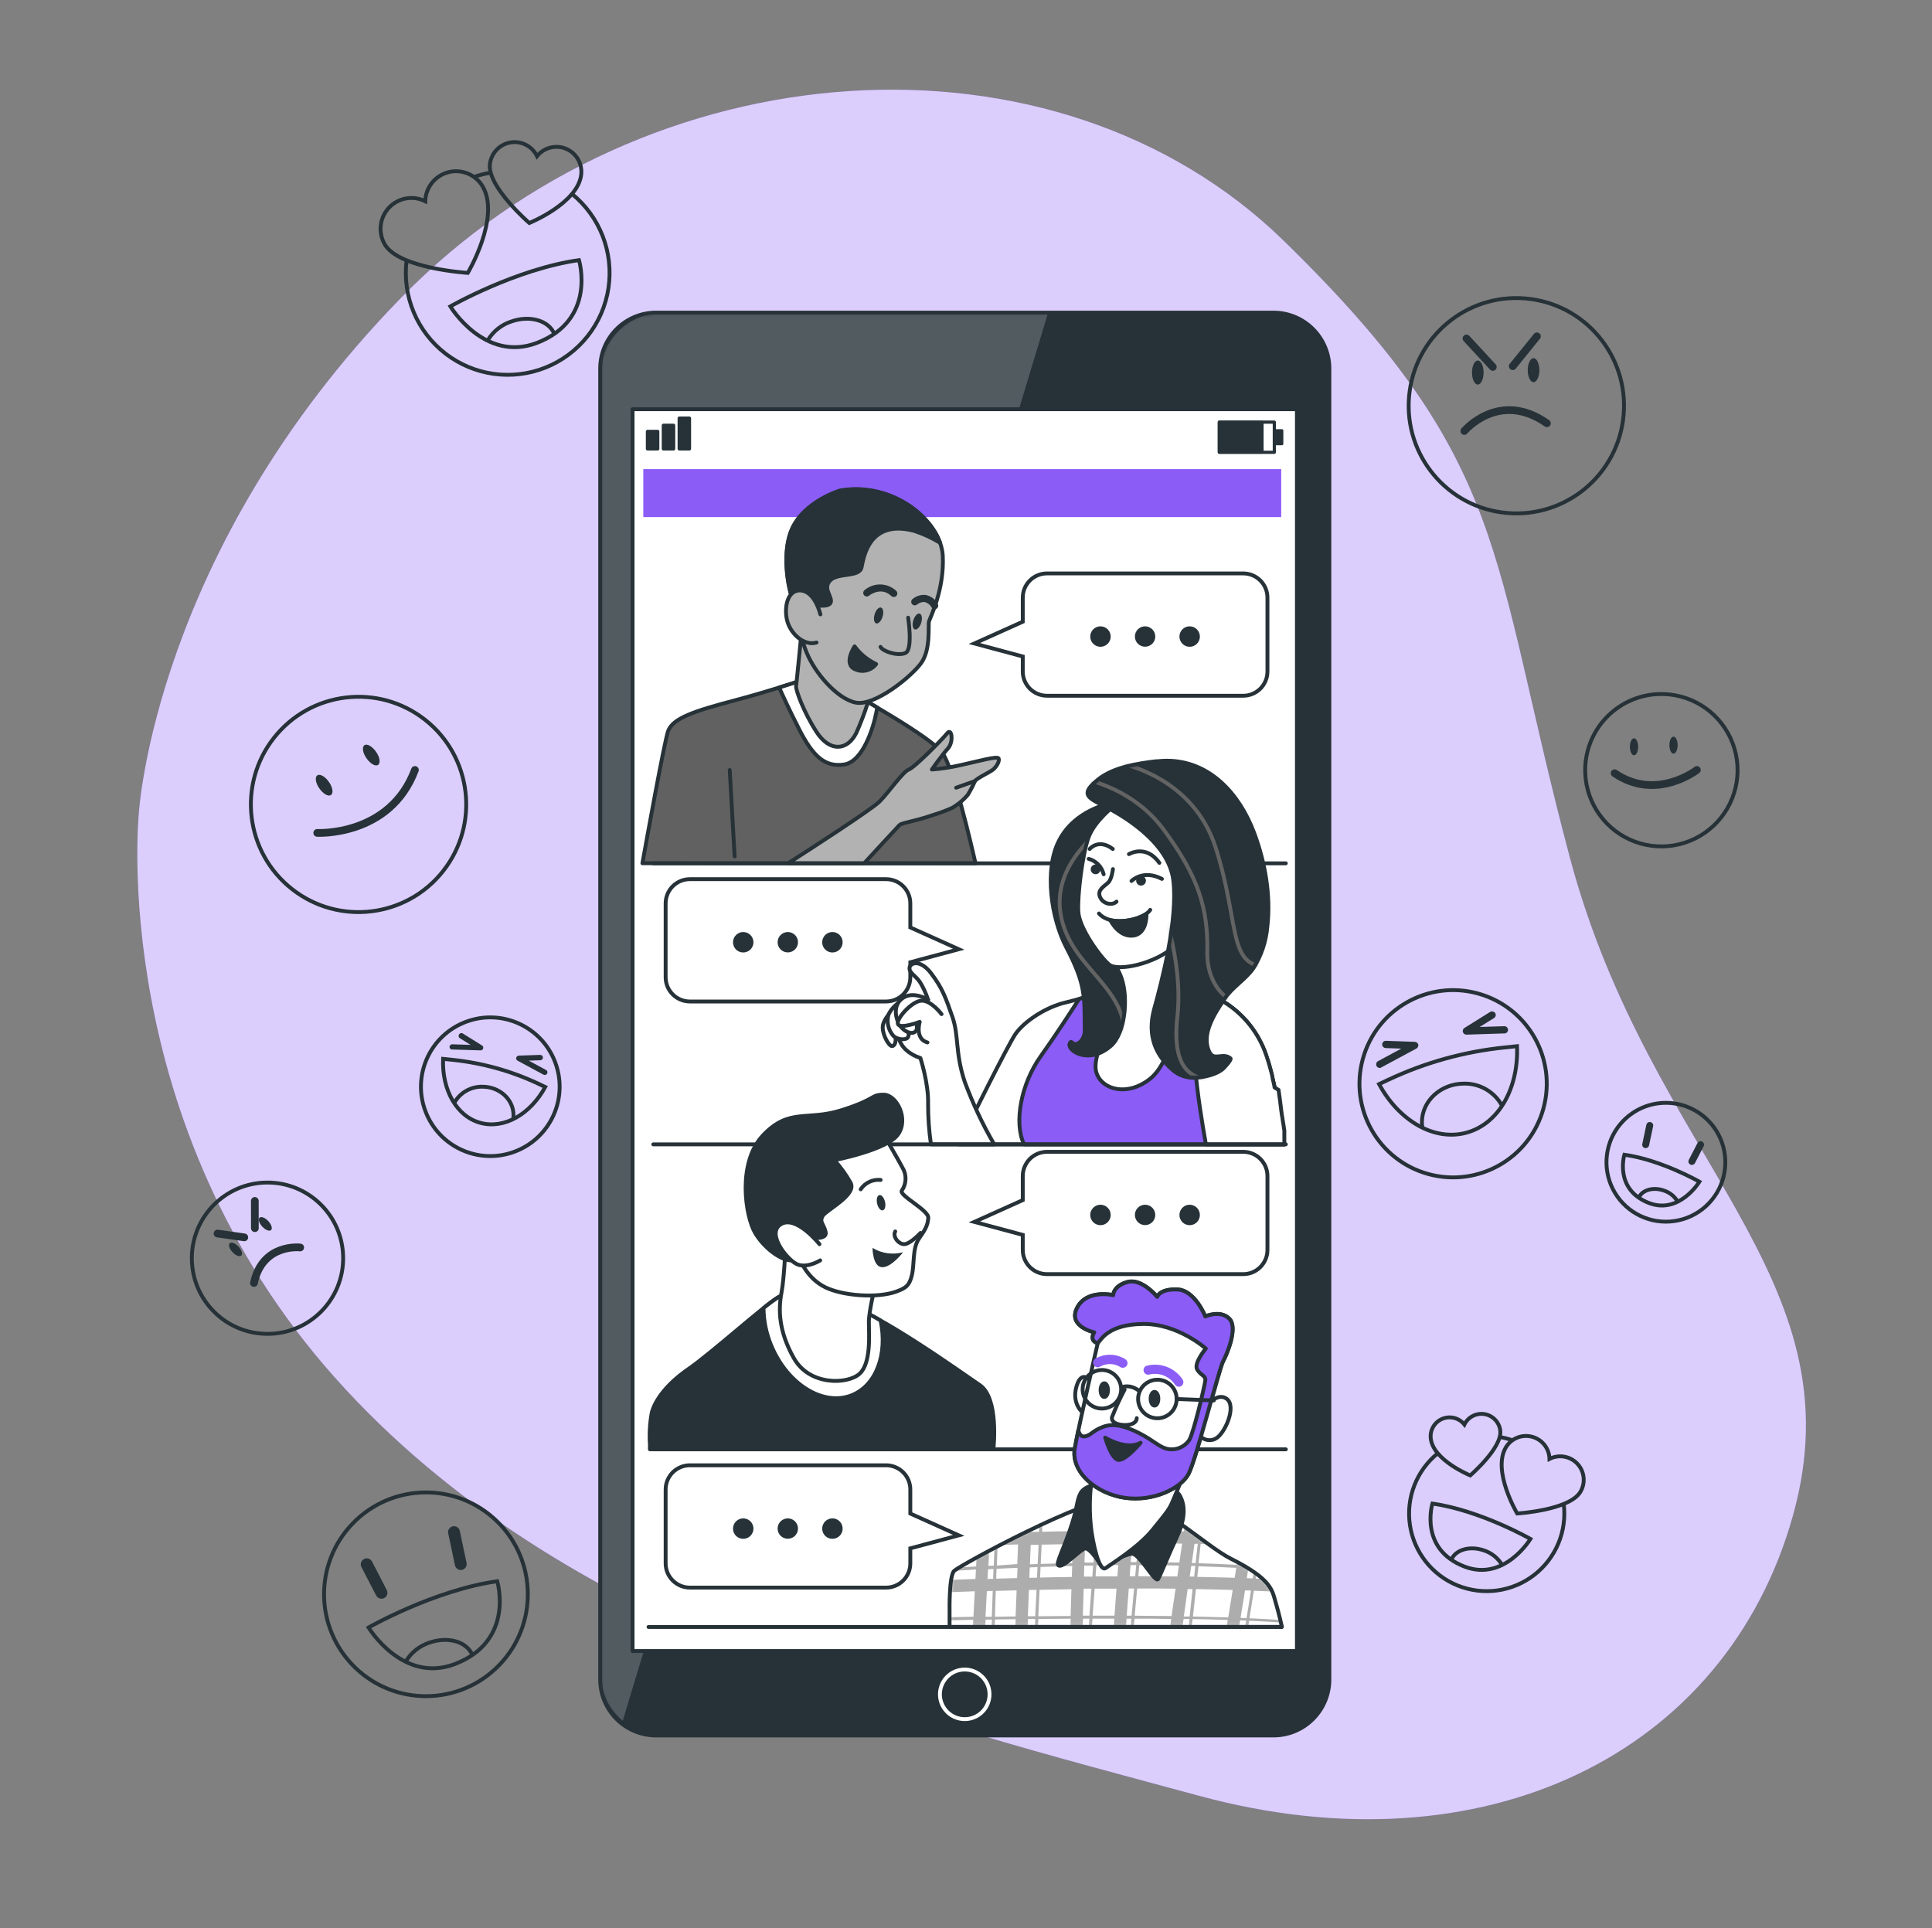 <svg width="501" height="500" viewBox="0 0 501 500" fill="none" xmlns="http://www.w3.org/2000/svg">
<rect x="0" y="0" width="501" height="500" fill="#808080" stroke="none"/>
<path d="M36.01 210.88C36.01 210.88 27.72 290.88 86.81 357.21C145.9 423.54 237.29 445.76 311.01 465.73C384.73 485.7 447.63 455 464.95 393C482.27 331 427.95 300.9 407.03 222.18C386.11 143.46 392.09 120.18 332.91 62.46C273.73 4.74 167.91 11.65 103.91 77.33C39.91 143.01 36.01 210.88 36.01 210.88Z" fill="#8B5CF6"/>
<path opacity="0.7" d="M36.01 210.88C36.01 210.88 27.72 290.88 86.81 357.21C145.9 423.54 237.29 445.76 311.01 465.73C384.73 485.7 447.63 455 464.95 393C482.27 331 427.95 300.9 407.03 222.18C386.11 143.46 392.09 120.18 332.91 62.46C273.73 4.74 167.91 11.65 103.91 77.33C39.91 143.01 36.01 210.88 36.01 210.88Z" fill="white"/>
<path d="M330.21 81.07H170.16C162.141 81.07 155.64 87.571 155.64 95.59V435.55C155.64 443.569 162.141 450.07 170.16 450.07H330.21C338.229 450.07 344.73 443.569 344.73 435.55V95.59C344.73 87.571 338.229 81.07 330.21 81.07Z" fill="#263238"/>
<mask id="mask0_2_1812" style="mask-type:luminance" maskUnits="userSpaceOnUse" x="155" y="81" width="190" height="370">
<path d="M330.21 81.07H170.16C162.141 81.07 155.64 87.571 155.64 95.59V435.55C155.64 443.569 162.141 450.07 170.16 450.07H330.21C338.229 450.07 344.73 443.569 344.73 435.55V95.59C344.73 87.571 338.229 81.07 330.21 81.07Z" fill="white"/>
</mask>
<g mask="url(#mask0_2_1812)">
<path opacity="0.2" d="M171.93 81.07C169.79 81.07 167.671 81.492 165.694 82.311C163.717 83.13 161.921 84.331 160.408 85.845C158.895 87.359 157.695 89.156 156.877 91.133C156.059 93.111 155.639 95.23 155.64 97.37V433.77C155.637 436.154 156.158 438.51 157.168 440.671C158.177 442.831 159.649 444.743 161.48 446.27L271.8 81.07H171.93Z" fill="white"/>
<path d="M256.6 439.4C256.6 438.128 256.223 436.884 255.516 435.827C254.809 434.769 253.804 433.945 252.628 433.458C251.453 432.972 250.16 432.845 248.912 433.094C247.664 433.343 246.519 433.957 245.62 434.857C244.721 435.757 244.109 436.904 243.862 438.152C243.615 439.4 243.744 440.693 244.232 441.868C244.721 443.042 245.546 444.046 246.605 444.751C247.664 445.457 248.908 445.832 250.18 445.83C251.024 445.831 251.861 445.666 252.641 445.343C253.421 445.02 254.13 444.546 254.726 443.949C255.323 443.352 255.795 442.642 256.117 441.861C256.438 441.081 256.603 440.244 256.6 439.4Z" stroke="white" stroke-linecap="round" stroke-linejoin="round"/>
</g>
<path d="M330.21 81.07H170.16C162.141 81.07 155.64 87.571 155.64 95.59V435.55C155.64 443.569 162.141 450.07 170.16 450.07H330.21C338.229 450.07 344.73 443.569 344.73 435.55V95.59C344.73 87.571 338.229 81.07 330.21 81.07Z" stroke="#263238" stroke-linecap="round" stroke-linejoin="round"/>
<path d="M336.31 106.13H164.04V428.17H336.31V106.13Z" fill="white" stroke="#263238" stroke-linecap="round" stroke-linejoin="round"/>
<path d="M330.45 109.47H316.17V117.3H330.45V109.47Z" stroke="#263238" stroke-width="0.821" stroke-linecap="round" stroke-linejoin="round"/>
<path d="M327.31 109.47H316.17V117.3H327.31V109.47Z" fill="#263238" stroke="#263238" stroke-width="0.725" stroke-linecap="round" stroke-linejoin="round"/>
<path d="M332.43 111.66H330.42V115.11H332.43V111.66Z" fill="#263238" stroke="#263238" stroke-width="0.725" stroke-linecap="round" stroke-linejoin="round"/>
<path d="M170.54 111.9H167.92V116.39H170.54V111.9Z" fill="#263238" stroke="#263238" stroke-width="0.883" stroke-linecap="round" stroke-linejoin="round"/>
<path d="M174.66 110.32H172.04V116.39H174.66V110.32Z" fill="#263238" stroke="#263238" stroke-width="0.883" stroke-linecap="round" stroke-linejoin="round"/>
<path d="M178.77 108.46H176.15V116.39H178.77V108.46Z" fill="#263238" stroke="#263238" stroke-width="0.883" stroke-linecap="round" stroke-linejoin="round"/>
<path d="M332.24 121.66H166.82V134.1H332.24V121.66Z" fill="#8B5CF6"/>
<path d="M322.34 298.71H271.5C269.834 298.71 268.237 299.372 267.059 300.549C265.882 301.727 265.22 303.324 265.22 304.99V311.23L252.66 316.88L265.22 320.25V324.15C265.22 325.815 265.882 327.413 267.059 328.591C268.237 329.768 269.834 330.43 271.5 330.43H322.39C324.056 330.43 325.653 329.768 326.831 328.591C328.008 327.413 328.67 325.815 328.67 324.15V305C328.671 304.17 328.508 303.348 328.19 302.582C327.872 301.816 327.405 301.12 326.816 300.535C326.228 299.95 325.529 299.488 324.761 299.174C323.993 298.861 323.17 298.703 322.34 298.71Z" fill="white" stroke="#263238" stroke-miterlimit="10"/>
<path d="M288.02 315.08C288.02 315.604 287.864 316.117 287.573 316.553C287.281 316.989 286.867 317.329 286.382 317.529C285.897 317.729 285.364 317.781 284.849 317.678C284.335 317.575 283.863 317.322 283.493 316.95C283.122 316.579 282.871 316.105 282.77 315.591C282.669 315.076 282.722 314.543 282.925 314.059C283.127 313.575 283.468 313.162 283.905 312.872C284.342 312.582 284.855 312.428 285.38 312.43C285.728 312.43 286.072 312.499 286.393 312.632C286.714 312.765 287.005 312.961 287.25 313.207C287.496 313.453 287.69 313.745 287.822 314.067C287.954 314.388 288.021 314.732 288.02 315.08Z" fill="#263238"/>
<path d="M299.58 315.08C299.578 315.602 299.421 316.111 299.13 316.544C298.839 316.977 298.426 317.314 297.943 317.512C297.461 317.71 296.93 317.761 296.419 317.658C295.907 317.555 295.438 317.303 295.07 316.933C294.702 316.564 294.451 316.093 294.35 315.581C294.249 315.069 294.302 314.539 294.502 314.057C294.702 313.576 295.04 313.164 295.474 312.874C295.908 312.585 296.418 312.43 296.94 312.43C297.288 312.43 297.632 312.499 297.953 312.632C298.274 312.765 298.565 312.96 298.81 313.207C299.056 313.453 299.25 313.745 299.382 314.067C299.514 314.388 299.581 314.732 299.58 315.08Z" fill="#263238"/>
<path d="M311.15 315.08C311.15 315.604 310.995 316.116 310.703 316.552C310.412 316.988 309.998 317.328 309.514 317.528C309.03 317.729 308.497 317.781 307.983 317.679C307.469 317.577 306.997 317.324 306.626 316.954C306.256 316.583 306.003 316.111 305.901 315.597C305.799 315.083 305.851 314.55 306.052 314.066C306.252 313.582 306.592 313.168 307.028 312.877C307.464 312.585 307.976 312.43 308.5 312.43C309.203 312.43 309.877 312.709 310.374 313.206C310.871 313.703 311.15 314.377 311.15 315.08Z" fill="#263238"/>
<path d="M322.34 148.71H271.5C269.836 148.71 268.24 149.37 267.063 150.546C265.885 151.721 265.223 153.316 265.22 154.98V161.23L252.66 166.88L265.22 170.25V174.15C265.22 175.815 265.882 177.413 267.059 178.591C268.237 179.768 269.834 180.43 271.5 180.43H322.39C324.056 180.43 325.653 179.768 326.831 178.591C328.008 177.413 328.67 175.815 328.67 174.15V155C328.671 154.17 328.508 153.348 328.19 152.582C327.872 151.816 327.405 151.12 326.816 150.535C326.228 149.95 325.529 149.488 324.761 149.174C323.993 148.861 323.17 148.703 322.34 148.71Z" fill="white" stroke="#263238" stroke-miterlimit="10"/>
<path d="M288.02 165.08C288.02 165.605 287.864 166.117 287.573 166.553C287.281 166.989 286.867 167.329 286.382 167.529C285.897 167.729 285.364 167.781 284.849 167.678C284.335 167.575 283.863 167.322 283.493 166.95C283.122 166.579 282.871 166.106 282.77 165.591C282.669 165.076 282.722 164.543 282.925 164.059C283.127 163.575 283.468 163.162 283.905 162.872C284.342 162.582 284.855 162.428 285.38 162.43C285.728 162.43 286.072 162.499 286.393 162.632C286.714 162.765 287.005 162.961 287.25 163.207C287.496 163.453 287.69 163.745 287.822 164.067C287.954 164.388 288.021 164.732 288.02 165.08Z" fill="#263238"/>
<path d="M299.58 165.08C299.578 165.602 299.421 166.111 299.13 166.544C298.839 166.977 298.426 167.314 297.943 167.512C297.461 167.71 296.93 167.761 296.419 167.658C295.907 167.555 295.438 167.303 295.07 166.933C294.702 166.564 294.451 166.093 294.35 165.581C294.249 165.069 294.302 164.539 294.502 164.057C294.702 163.576 295.04 163.164 295.474 162.874C295.908 162.585 296.418 162.43 296.94 162.43C297.288 162.43 297.632 162.499 297.953 162.632C298.274 162.765 298.565 162.961 298.81 163.207C299.056 163.453 299.25 163.745 299.382 164.067C299.514 164.388 299.581 164.732 299.58 165.08Z" fill="#263238"/>
<path d="M311.15 165.08C311.15 165.604 310.995 166.116 310.703 166.552C310.412 166.988 309.998 167.328 309.514 167.528C309.03 167.729 308.497 167.781 307.983 167.679C307.469 167.577 306.997 167.324 306.626 166.954C306.256 166.583 306.003 166.111 305.901 165.597C305.799 165.083 305.851 164.55 306.052 164.066C306.252 163.582 306.592 163.168 307.028 162.877C307.464 162.585 307.976 162.43 308.5 162.43C309.203 162.43 309.877 162.709 310.374 163.206C310.871 163.703 311.15 164.377 311.15 165.08Z" fill="#263238"/>
<path d="M178.89 380H229.78C231.446 380 233.043 380.662 234.221 381.839C235.398 383.017 236.06 384.614 236.06 386.28V392.52L248.62 398.17L236.06 401.54V405.44C236.06 407.106 235.398 408.703 234.221 409.881C233.043 411.058 231.446 411.72 229.78 411.72H178.89C177.224 411.72 175.627 411.058 174.449 409.881C173.272 408.703 172.61 407.106 172.61 405.44V386.32C172.605 385.492 172.763 384.671 173.076 383.904C173.39 383.138 173.851 382.441 174.435 381.853C175.019 381.266 175.713 380.8 176.477 380.482C177.242 380.164 178.062 380 178.89 380Z" fill="white" stroke="#263238" stroke-miterlimit="10"/>
<path d="M213.21 396.41C213.208 396.935 213.362 397.449 213.652 397.886C213.943 398.323 214.357 398.664 214.841 398.866C215.326 399.068 215.86 399.121 216.375 399.019C216.889 398.917 217.363 398.665 217.734 398.294C218.105 397.922 218.358 397.449 218.46 396.934C218.561 396.419 218.508 395.886 218.306 395.401C218.105 394.916 217.763 394.503 217.326 394.212C216.889 393.922 216.375 393.768 215.85 393.77C215.15 393.77 214.478 394.048 213.983 394.543C213.488 395.038 213.21 395.71 213.21 396.41Z" fill="#263238"/>
<path d="M201.65 396.41C201.65 396.932 201.805 397.443 202.095 397.877C202.385 398.311 202.797 398.649 203.28 398.849C203.762 399.049 204.293 399.101 204.805 398.999C205.317 398.897 205.788 398.646 206.157 398.277C206.526 397.908 206.777 397.437 206.879 396.925C206.981 396.413 206.929 395.882 206.729 395.4C206.529 394.917 206.191 394.505 205.757 394.215C205.323 393.925 204.812 393.77 204.29 393.77C203.59 393.77 202.918 394.048 202.423 394.543C201.928 395.038 201.65 395.71 201.65 396.41Z" fill="#263238"/>
<path d="M190.08 396.41C190.078 396.935 190.232 397.448 190.522 397.885C190.812 398.322 191.225 398.663 191.709 398.865C192.193 399.068 192.726 399.121 193.241 399.02C193.756 398.919 194.229 398.668 194.6 398.297C194.972 397.927 195.225 397.455 195.328 396.941C195.431 396.426 195.379 395.893 195.179 395.408C194.979 394.923 194.639 394.509 194.203 394.217C193.767 393.926 193.255 393.77 192.73 393.77C192.029 393.77 191.356 394.048 190.86 394.543C190.363 395.037 190.083 395.709 190.08 396.41Z" fill="#263238"/>
<path d="M178.89 228H229.78C231.446 228 233.043 228.662 234.221 229.839C235.398 231.017 236.06 232.614 236.06 234.28V240.52L248.62 246.17L236.06 249.54V253.44C236.06 255.106 235.398 256.703 234.221 257.881C233.043 259.058 231.446 259.72 229.78 259.72H178.89C177.224 259.72 175.627 259.058 174.449 257.881C173.272 256.703 172.61 255.106 172.61 253.44V234.27C172.613 232.606 173.275 231.011 174.453 229.836C175.63 228.66 177.226 228 178.89 228Z" fill="white" stroke="#263238" stroke-miterlimit="10"/>
<path d="M213.21 244.36C213.21 244.885 213.366 245.397 213.657 245.833C213.949 246.269 214.363 246.609 214.848 246.809C215.333 247.009 215.866 247.061 216.381 246.958C216.895 246.855 217.367 246.602 217.737 246.23C218.108 245.859 218.359 245.386 218.46 244.871C218.561 244.356 218.507 243.823 218.305 243.339C218.103 242.855 217.762 242.442 217.325 242.152C216.888 241.862 216.375 241.708 215.85 241.71C215.502 241.71 215.158 241.779 214.837 241.912C214.516 242.045 214.225 242.241 213.98 242.487C213.734 242.733 213.54 243.025 213.408 243.347C213.276 243.668 213.209 244.012 213.21 244.36Z" fill="#263238"/>
<path d="M201.65 244.36C201.652 244.882 201.808 245.391 202.1 245.824C202.391 246.257 202.804 246.594 203.287 246.792C203.769 246.99 204.3 247.041 204.811 246.938C205.323 246.835 205.792 246.583 206.16 246.213C206.528 245.844 206.779 245.373 206.88 244.861C206.981 244.349 206.928 243.819 206.728 243.337C206.528 242.856 206.19 242.444 205.756 242.154C205.322 241.865 204.812 241.71 204.29 241.71C203.942 241.71 203.598 241.779 203.277 241.912C202.956 242.045 202.665 242.241 202.42 242.487C202.174 242.733 201.98 243.025 201.848 243.347C201.716 243.668 201.649 244.012 201.65 244.36Z" fill="#263238"/>
<path d="M190.08 244.36C190.08 244.884 190.235 245.396 190.527 245.832C190.818 246.268 191.232 246.608 191.716 246.808C192.2 247.009 192.733 247.061 193.247 246.959C193.761 246.857 194.233 246.604 194.604 246.234C194.974 245.863 195.227 245.391 195.329 244.877C195.431 244.363 195.379 243.83 195.178 243.346C194.978 242.862 194.638 242.448 194.202 242.157C193.766 241.865 193.254 241.71 192.73 241.71C192.027 241.71 191.353 241.989 190.856 242.486C190.359 242.983 190.08 243.657 190.08 244.36Z" fill="#263238"/>
<path d="M252.96 223.89C251.78 218.68 247.22 199.1 244.37 195.26C241.08 190.82 222.04 180.51 219.32 178.65C216.6 176.79 212.45 175.36 211.16 175.36C211.16 175.36 200.71 178.94 190.41 181.66C180.11 184.38 174.41 186.24 173.23 189.66C172.23 192.66 167.66 217.88 166.59 223.87L252.96 223.89Z" fill="#616161" stroke="#263238" stroke-linecap="round" stroke-linejoin="round"/>
<path d="M190.5 222.1C190.067 214.627 189.643 207.16 189.23 199.7" stroke="#263238" stroke-linecap="round" stroke-linejoin="round"/>
<path d="M218.89 198.26C223.76 197.55 226.48 188.67 227.2 184.95C227.3 184.41 227.4 183.95 227.49 183.5C223.61 181.21 220.33 179.35 219.32 178.65C216.6 176.79 212.45 175.36 211.16 175.36C211.16 175.36 207.35 176.67 202.06 178.3C202.77 179.92 204.58 183.92 207.3 189.25C210.88 196.26 214.03 199 218.89 198.26Z" fill="white" stroke="#263238" stroke-linecap="round" stroke-linejoin="round"/>
<path d="M208.01 162.33C208.01 162.33 206.58 177.08 206.44 177.94C206.3 178.8 208.3 184.52 211.74 189.82C215.18 195.12 219.74 194.69 222.04 190.1C223.759 186.266 225.148 182.291 226.19 178.22C223.965 177.742 221.874 176.777 220.067 175.393C218.26 174.01 216.782 172.243 215.74 170.22C212.31 163.34 209.44 160.33 208.01 162.33Z" fill="#B2B2B2" stroke="#263238" stroke-linecap="round" stroke-linejoin="round"/>
<path d="M217.89 127.26C217.89 127.26 208.73 129.98 205.44 137.14C202.76 142.96 204.29 152.03 205.44 155.03C206.59 158.03 207.01 163.91 209.16 169.21C211.31 174.51 217.03 181.21 221.9 182.21C226.77 183.21 236.36 175.48 238.9 171.91C241.44 168.34 240.62 162.17 240.9 161.17C241.18 160.17 244.9 153.01 244.48 144.17C244.06 135.33 231.78 124.83 217.89 127.26Z" fill="#B2B2B2" stroke="#263238" stroke-linecap="round" stroke-linejoin="round"/>
<path d="M235.5 160.19C235.5 160.19 236.79 168.49 234.78 169.35C232.77 170.21 228.91 168.92 228.34 167.77" stroke="#263238" stroke-linecap="round" stroke-linejoin="round"/>
<path d="M227.2 172.21C224.983 171.175 223.061 169.6 221.61 167.63C221.61 167.63 218.46 172.35 221.9 173.63C222.815 174.018 223.834 174.089 224.794 173.832C225.754 173.574 226.601 173.004 227.2 172.21Z" fill="#263238" stroke="#263238" stroke-linecap="round" stroke-linejoin="round"/>
<path d="M228.87 159.93C228.52 161.06 227.78 161.84 227.21 161.67C226.64 161.5 226.47 160.44 226.81 159.3C227.15 158.16 227.9 157.39 228.46 157.56C229.02 157.73 229.21 158.79 228.87 159.93Z" fill="#263238"/>
<path d="M238.89 161.5C238.54 162.64 237.8 163.42 237.23 163.24C236.66 163.06 236.49 162.01 236.83 160.88C237.17 159.75 237.92 158.96 238.49 159.13C239.06 159.3 239.23 160.37 238.89 161.5Z" fill="#263238"/>
<path d="M231.78 154.83C231.542 154.833 231.313 154.743 231.14 154.58C228.47 152.02 225.48 154.38 225.35 154.48C225.256 154.556 225.148 154.613 225.032 154.648C224.916 154.682 224.795 154.693 224.675 154.681C224.554 154.668 224.438 154.632 224.331 154.575C224.225 154.517 224.131 154.439 224.055 154.345C223.979 154.251 223.922 154.143 223.887 154.027C223.853 153.912 223.842 153.79 223.854 153.67C223.867 153.549 223.903 153.433 223.96 153.327C224.018 153.22 224.096 153.126 224.19 153.05C225.345 152.063 226.823 151.537 228.341 151.572C229.86 151.607 231.312 152.201 232.42 153.24C232.593 153.414 232.69 153.65 232.69 153.895C232.69 154.141 232.593 154.376 232.42 154.55C232.337 154.637 232.238 154.706 232.128 154.754C232.018 154.802 231.9 154.828 231.78 154.83Z" fill="#263238"/>
<path d="M242.37 158C242.215 157.999 242.063 157.961 241.927 157.888C241.791 157.814 241.675 157.709 241.59 157.58C241.407 157.216 241.147 156.897 240.827 156.644C240.508 156.392 240.136 156.213 239.74 156.12C239.046 156.091 238.366 156.319 237.83 156.76C237.74 156.841 237.635 156.903 237.521 156.943C237.407 156.983 237.286 157.001 237.166 156.994C237.045 156.988 236.927 156.958 236.817 156.905C236.708 156.853 236.611 156.78 236.53 156.69C236.449 156.6 236.387 156.495 236.347 156.381C236.307 156.267 236.289 156.146 236.296 156.025C236.302 155.905 236.332 155.787 236.385 155.677C236.437 155.568 236.51 155.471 236.6 155.39C237.062 154.988 237.601 154.684 238.183 154.495C238.766 154.306 239.38 154.236 239.99 154.29C240.655 154.409 241.285 154.677 241.832 155.074C242.379 155.47 242.83 155.985 243.15 156.58C243.24 156.719 243.291 156.881 243.297 157.047C243.303 157.213 243.264 157.377 243.184 157.523C243.104 157.669 242.986 157.79 242.843 157.874C242.7 157.958 242.536 158.001 242.37 158Z" fill="#263238"/>
<path d="M205.68 155.76C205.74 155.94 205.79 156.12 205.84 156.31V156.43C205.9 156.63 205.95 156.84 206 157.05V157.11C206 157.35 206.11 157.59 206.16 157.84L210.68 156.84C210.68 156.84 214.83 157.7 215.41 156.27C215.99 154.84 213.26 152.69 215.26 150.55C217.26 148.41 222.85 149.83 223.42 147.11C223.99 144.39 225.42 134.66 237.02 137.66C239.385 138.43 241.653 139.471 243.78 140.76C240.96 132.84 230 125.08 217.84 127.21C217.84 127.21 208.68 129.93 205.39 137.09C202.71 142.91 204.24 151.98 205.39 154.98C205.46 155.17 205.53 155.38 205.6 155.59L205.68 155.76Z" fill="#263238" stroke="#263238" stroke-linecap="round" stroke-linejoin="round"/>
<path d="M212.74 159.33C212.74 159.33 211.45 153.75 208.01 153.17C204.57 152.59 203.29 156.75 204.01 160.47C204.73 164.19 208.44 167.63 211.74 166.63" fill="#B2B2B2"/>
<path d="M212.74 159.33C212.74 159.33 211.45 153.75 208.01 153.17C204.57 152.59 203.29 156.75 204.01 160.47C204.73 164.19 208.44 167.63 211.74 166.63" stroke="#263238" stroke-linecap="round" stroke-linejoin="round"/>
<path d="M224.08 223.89C226.69 221.05 232.76 214.46 233.21 214.01C233.66 213.56 234.64 213.44 237.93 212.58C241.22 211.72 246.66 209.86 247.52 209.14C248.81 208.317 249.969 207.306 250.96 206.14C251.659 204.989 252.28 203.793 252.82 202.56C253.25 201.84 256.68 200.27 257.54 199.56C258.4 198.85 259.26 197.42 258.97 196.7C258.68 195.98 253.68 197.42 249.1 198.42C246.649 198.986 244.158 199.367 241.65 199.56C241.65 199.56 244.23 195.84 245.8 194.12C247.37 192.4 246.8 188.68 245.66 190.12C244.52 191.56 237.22 199 235.66 199.57C234.1 200.14 230.51 205.44 228.07 207.88C226.07 209.88 209.81 220.41 204.37 223.88L224.08 223.89Z" fill="#B2B2B2" stroke="#263238" stroke-linecap="round" stroke-linejoin="round"/>
<path d="M252.82 202.56L247.95 204.28" stroke="#263238" stroke-linecap="round" stroke-linejoin="round"/>
<path d="M333.44 223.89H169.41" stroke="#263238" stroke-linecap="round" stroke-linejoin="round"/>
<path d="M333.05 296.77C332.55 292.96 330.42 278.03 327.28 271.17C325.771 267.832 323.571 264.853 320.825 262.429C318.079 260.005 314.849 258.192 311.35 257.11C305.6 255.37 298.1 253.9 294.35 254.43C294.35 254.43 281.9 258.72 276.55 259.92C271.2 261.12 265.65 264.87 263.37 268.09C261.37 270.95 250.89 292.14 248.62 296.77H333.05Z" fill="white" stroke="#263238" stroke-linecap="round" stroke-linejoin="round"/>
<path d="M333.05 296.77C332.55 292.96 330.42 278.03 327.28 271.17C325.771 267.832 323.571 264.853 320.825 262.429C318.079 260.005 314.849 258.192 311.35 257.11C305.6 255.37 298.1 253.9 294.35 254.43C294.35 254.43 285.82 257.37 279.84 259.06C277.97 261.98 273.77 268.46 269.84 273.98C264.84 280.98 262.84 291.1 265.55 296.77H333.05Z" fill="#8B5CF6" stroke="#263238" stroke-linecap="round" stroke-linejoin="round"/>
<path d="M286.32 246.67C287.543 251.342 287.996 256.182 287.66 261C287.12 269.17 282.84 274.39 284.45 278.54C286.06 282.69 292.45 284.29 298.1 279.88C303.75 275.47 304.79 264.62 304.93 259.8C305.07 254.98 307.34 240 307.34 240C307.34 240 301.34 247.09 294.34 247.36C287.34 247.63 286.32 246.67 286.32 246.67Z" fill="white" stroke="#263238" stroke-linecap="round" stroke-linejoin="round"/>
<path d="M287.79 208.39C287.79 208.39 278.79 209.99 274.68 217.89C270.68 225.46 272.58 238.19 276.53 245.73C281.53 255.25 281.23 258.51 281.28 266.92C281.328 267.488 281.259 268.06 281.076 268.6C280.894 269.14 280.602 269.637 280.22 270.06C278.16 272.06 277.89 269.06 277.35 270.76C276.81 272.46 282.35 276.22 288.06 271.25C291.76 268.02 292.61 258.99 290.87 253.76C289.13 248.53 280.43 237.7 282.31 229.27C284.19 220.84 290.74 213.88 291.31 210.66C291.88 207.44 287.79 208.39 287.79 208.39Z" fill="#263238"/>
<mask id="mask1_2_1812" style="mask-type:luminance" maskUnits="userSpaceOnUse" x="272" y="208" width="20" height="66">
<path d="M287.79 208.39C287.79 208.39 278.79 209.99 274.68 217.89C270.68 225.46 272.58 238.19 276.53 245.73C281.53 255.25 281.23 258.51 281.28 266.92C281.328 267.488 281.259 268.06 281.076 268.6C280.894 269.14 280.602 269.637 280.22 270.06C278.16 272.06 277.89 269.06 277.35 270.76C276.81 272.46 282.35 276.22 288.06 271.25C291.76 268.02 292.61 258.99 290.87 253.76C289.13 248.53 280.43 237.7 282.31 229.27C284.19 220.84 290.74 213.88 291.31 210.66C291.88 207.44 287.79 208.39 287.79 208.39Z" fill="white"/>
</mask>
<g mask="url(#mask1_2_1812)">
<path d="M288.17 213.29C288.17 213.29 272.61 222.62 275.04 237.06C277.47 251.5 293.04 255.72 291.57 270.6" stroke="#636363" stroke-linecap="round" stroke-linejoin="round"/>
</g>
<path d="M287.79 208.39C287.79 208.39 278.79 209.99 274.68 217.89C270.68 225.46 272.58 238.19 276.53 245.73C281.53 255.25 281.23 258.51 281.28 266.92C281.328 267.488 281.259 268.06 281.076 268.6C280.894 269.14 280.602 269.637 280.22 270.06C278.16 272.06 277.89 269.06 277.35 270.76C276.81 272.46 282.35 276.22 288.06 271.25C291.76 268.02 292.61 258.99 290.87 253.76C289.13 248.53 280.43 237.7 282.31 229.27C284.19 220.84 290.74 213.88 291.31 210.66C291.88 207.44 287.79 208.39 287.79 208.39Z" stroke="#263238" stroke-linecap="round" stroke-linejoin="round"/>
<path d="M312.71 296.77H333.05V296.58V296.43V296.21V296V295.91V295.71V295.65V295.39V295.12V295.05V294.81V294.7C333.055 294.61 333.055 294.52 333.05 294.43V294.36C333.05 294.26 333.05 294.16 333.05 294.06V293.99C333.05 293.89 333.05 293.8 333.05 293.71V293.58C333.05 293.49 333.05 293.4 333.05 293.3V293.2L332.99 292.84L332.93 292.48V292.4L332.87 292.01C332.87 291.86 332.82 291.71 332.8 291.56C332.73 291.1 332.65 290.62 332.57 290.13C332.57 289.98 332.57 289.83 332.49 289.68V289.63C332.49 289.48 332.44 289.33 332.41 289.18V289.11C332.41 288.97 332.36 288.83 332.33 288.68V288.57C332.33 288.44 332.33 288.31 332.26 288.18V288.02L332.2 287.67V287.49L332.14 287.15V286.98C332.14 286.86 332.09 286.74 332.07 286.62V286.45C332.07 286.33 332.02 286.21 332 286.09V285.91C332 285.79 332 285.68 331.93 285.56V285.38C331.93 285.26 331.93 285.14 331.86 285.02V284.83C331.86 284.72 331.81 284.6 331.79 284.48V284.29C331.79 284.17 331.74 284.06 331.71 283.94V283.75C331.71 283.63 331.71 283.51 331.63 283.39C331.635 283.33 331.635 283.27 331.63 283.21C331.63 283.09 331.58 282.96 331.56 282.84V282.66L330.5 282V281.85C330.5 281.71 330.44 281.56 330.4 281.41V281.31L330.28 280.79C330.2 280.43 330.11 280.07 330.02 279.71V279.63C330.02 279.48 329.95 279.33 329.92 279.18V279.02L329.83 278.66C329.81 278.598 329.793 278.534 329.78 278.47L329.69 278.13C329.69 278.07 329.69 278 329.64 277.94C329.59 277.88 329.59 277.73 329.56 277.62L329.5 277.41C329.5 277.31 329.45 277.21 329.42 277.11L329.36 276.9L329.28 276.61L329.22 276.39C329.22 276.3 329.17 276.21 329.14 276.11L329.08 275.9C329.049 275.812 329.022 275.722 329 275.63C329 275.55 328.95 275.48 328.93 275.41C328.91 275.34 328.93 275.23 328.85 275.15C328.77 275.07 328.85 275.01 328.78 274.93C328.758 274.845 328.731 274.762 328.7 274.68C328.681 274.609 328.658 274.539 328.63 274.47C328.608 274.382 328.581 274.295 328.55 274.21C328.55 274.15 328.55 274.08 328.48 274.01C328.41 273.94 328.43 273.84 328.4 273.76C328.37 273.68 328.35 273.63 328.33 273.56L328.24 273.32C328.221 273.255 328.198 273.192 328.17 273.13C328.148 273.049 328.121 272.969 328.09 272.89C328.062 272.832 328.039 272.772 328.02 272.71L327.93 272.47C327.93 272.41 327.93 272.35 327.86 272.3L327.76 272.06L327.7 271.9C327.7 271.81 327.63 271.73 327.59 271.65C327.569 271.605 327.552 271.558 327.54 271.51L327.37 271.15C325.929 267.995 323.871 265.16 321.317 262.812C318.763 260.464 315.765 258.652 312.5 257.48C311.61 260.59 309.37 269.29 309.91 276.48C310.39 283.32 311.97 292.64 312.71 296.77Z" fill="white" stroke="#263238" stroke-linecap="round" stroke-linejoin="round"/>
<path d="M289 208.92C289 208.92 283.91 212.8 282.31 217.09C280.71 221.38 279.36 232.21 279.63 236.5C279.9 240.79 285.38 248.28 287.63 250.15C289.88 252.02 299.63 249.88 304.23 245.6C307.41 242.6 310.12 232.35 307.98 222.31C305.84 212.27 295.56 206.51 289 208.92Z" fill="white" stroke="#263238" stroke-linecap="round" stroke-linejoin="round"/>
<path d="M293.42 228.47C293.42 228.47 296.36 225.39 301.31 227.93" stroke="#263238" stroke-linecap="round" stroke-linejoin="round"/>
<path d="M286.19 226.73C285.961 225.777 285.48 224.903 284.798 224.199C284.115 223.495 283.256 222.988 282.31 222.73" stroke="#263238" stroke-linecap="round" stroke-linejoin="round"/>
<path d="M288.6 225.39C288.6 225.39 288.33 227.93 287.39 228.87C286.45 229.81 284.45 230.74 285.25 232.62C286.05 234.5 288.46 234.89 289.53 233.82" stroke="#263238" stroke-linecap="round" stroke-linejoin="round"/>
<path d="M282.57 220.17C282.57 220.17 284.85 217.36 288.57 220.17" stroke="#263238" stroke-linecap="round" stroke-linejoin="round"/>
<path d="M292.75 221.51C292.75 221.51 297.16 218.83 300.64 223.78" stroke="#263238" stroke-linecap="round" stroke-linejoin="round"/>
<path d="M284.98 236.9C284.98 236.9 286.86 239.44 291.98 238.77C297.1 238.1 298.27 235.96 298.27 235.96" stroke="#263238" stroke-linecap="round" stroke-linejoin="round"/>
<path d="M297.16 228.4C297.16 228.651 297.085 228.897 296.946 229.106C296.806 229.315 296.608 229.477 296.376 229.573C296.144 229.67 295.889 229.695 295.642 229.646C295.396 229.597 295.17 229.476 294.992 229.298C294.814 229.121 294.693 228.894 294.644 228.648C294.595 228.402 294.621 228.146 294.717 227.914C294.813 227.682 294.976 227.484 295.184 227.344C295.393 227.205 295.639 227.13 295.89 227.13C296.227 227.13 296.55 227.264 296.788 227.502C297.026 227.74 297.16 228.063 297.16 228.4Z" fill="#263238"/>
<path d="M285.38 225.45C285.38 225.701 285.306 225.947 285.166 226.156C285.026 226.365 284.828 226.527 284.596 226.624C284.364 226.72 284.109 226.745 283.862 226.696C283.616 226.647 283.39 226.526 283.212 226.348C283.034 226.171 282.913 225.944 282.864 225.698C282.815 225.452 282.841 225.196 282.937 224.964C283.033 224.732 283.196 224.534 283.404 224.394C283.613 224.255 283.859 224.18 284.11 224.18C284.447 224.18 284.77 224.314 285.008 224.552C285.246 224.79 285.38 225.113 285.38 225.45Z" fill="#263238"/>
<path d="M287.93 238.64C287.93 238.64 290.07 243.06 293.82 242.64C297.57 242.22 297.3 237 297.3 237C294.474 238.652 291.149 239.235 287.93 238.64Z" fill="#263238" stroke="#263238" stroke-linecap="round" stroke-linejoin="round"/>
<path d="M300.1 197.42H299.8C295 197.97 288.7 198.98 284.85 202.07C280.16 205.81 281.77 206.75 286.05 208.89C290.33 211.03 303.05 218.13 304.26 228.3C305.47 238.47 301.31 254.4 299.31 261.63C297.31 268.86 299.97 273.81 303.86 277.29C304.736 278.104 305.778 278.72 306.913 279.096C308.048 279.472 309.251 279.6 310.44 279.47C312.62 279.25 315.36 278.67 317.09 277.25C317.28 277.1 319.47 274.79 319.09 274.48C317.17 272.85 314.86 275.19 313.69 272.95C311.3 268.35 315.01 262.84 317.52 259.06C319.57 255.97 322.98 254.06 325.06 251.06C327.084 247.824 328.311 244.153 328.64 240.35C329.59 232.21 328.06 223.58 325.2 215.95C321.49 206.05 313.81 197.25 302.5 197.28C301.72 197.29 300.9 197.33 300.1 197.42Z" fill="#263238"/>
<mask id="mask2_2_1812" style="mask-type:luminance" maskUnits="userSpaceOnUse" x="282" y="197" width="47" height="83">
<path d="M300.1 197.42H299.8C295 197.97 288.7 198.98 284.85 202.07C280.16 205.81 281.77 206.75 286.05 208.89C290.33 211.03 303.05 218.13 304.26 228.3C305.47 238.47 301.31 254.4 299.31 261.63C297.31 268.86 299.97 273.81 303.86 277.29C304.736 278.104 305.778 278.72 306.913 279.096C308.048 279.472 309.251 279.6 310.44 279.47C312.62 279.25 315.36 278.67 317.09 277.25C317.28 277.1 319.47 274.79 319.09 274.48C317.17 272.85 314.86 275.19 313.69 272.95C311.3 268.35 315.01 262.84 317.52 259.06C319.57 255.97 322.98 254.06 325.06 251.06C327.084 247.824 328.311 244.153 328.64 240.35C329.59 232.21 328.06 223.58 325.2 215.95C321.49 206.05 313.81 197.25 302.5 197.28C301.72 197.29 300.9 197.33 300.1 197.42Z" fill="white"/>
</mask>
<g mask="url(#mask2_2_1812)">
<path d="M278.91 201.62C278.91 201.62 292.91 203.13 301.83 215.24C310.75 227.35 313.29 235.57 313.07 246.81C312.85 258.05 321.94 263.25 328.64 260" stroke="#636363" stroke-linecap="round" stroke-linejoin="round"/>
<path d="M291.23 198.16C291.23 198.16 309.4 201.62 315.23 219.78C321.06 237.94 318.7 249 326.5 250.49" stroke="#636363" stroke-linecap="round" stroke-linejoin="round"/>
<path d="M300.31 232.11C300.31 232.11 307.02 248.33 305.31 263.68C303.6 279.03 310.31 281.85 321.1 279.03" stroke="#636363" stroke-linecap="round" stroke-linejoin="round"/>
</g>
<path d="M300.1 197.42H299.8C295 197.97 288.7 198.98 284.85 202.07C280.16 205.81 281.77 206.75 286.05 208.89C290.33 211.03 303.05 218.13 304.26 228.3C305.47 238.47 301.31 254.4 299.31 261.63C297.31 268.86 299.97 273.81 303.86 277.29C304.736 278.104 305.778 278.72 306.913 279.096C308.048 279.472 309.251 279.6 310.44 279.47C312.62 279.25 315.36 278.67 317.09 277.25C317.28 277.1 319.47 274.79 319.09 274.48C317.17 272.85 314.86 275.19 313.69 272.95C311.3 268.35 315.01 262.84 317.52 259.06C319.57 255.97 322.98 254.06 325.06 251.06C327.084 247.824 328.311 244.153 328.64 240.35C329.59 232.21 328.06 223.58 325.2 215.95C321.49 206.05 313.81 197.25 302.5 197.28C301.72 197.29 300.9 197.33 300.1 197.42Z" stroke="#263238" stroke-linecap="round" stroke-linejoin="round"/>
<path d="M234.92 272.24C235.999 273.218 237.279 273.948 238.67 274.38C238.67 274.38 240.81 280.94 240.67 286.16C240.658 289.71 240.906 293.256 241.41 296.77H257.81C254.804 291.588 252.248 286.158 250.17 280.54C247.63 272.91 248.7 268.62 246.96 263.67C245.22 258.72 244.41 256.31 241.47 252.43C238.53 248.55 235.85 249.75 235.85 251.09C235.85 252.43 237.45 252.96 238.66 254.84C239.487 256.232 240.158 257.711 240.66 259.25C240.66 259.25 235.03 261.8 233.43 264.61C231.83 267.42 233.18 270.63 234.92 272.24Z" fill="white" stroke="#263238" stroke-linecap="round" stroke-linejoin="round"/>
<path d="M231.04 262.47C231.04 262.47 228.9 264.47 228.9 266.47C228.9 268.47 230.5 271.29 231.31 271.29C232.12 271.29 232.51 269.82 232.11 268.35C231.71 266.88 231.04 262.47 231.04 262.47Z" fill="white" stroke="#263238" stroke-linecap="round" stroke-linejoin="round"/>
<path d="M233.58 259.65C233.58 259.65 231.04 261.26 230.37 263.27C230.148 264.144 230.128 265.057 230.314 265.939C230.499 266.822 230.885 267.65 231.44 268.36C232.24 269.56 234.65 269.83 235.32 269.16C235.99 268.49 235.45 267.02 235.32 266.16C235.19 265.3 233.85 262.68 233.98 261.48C234.059 260.856 234.106 260.229 234.12 259.6L233.58 259.65Z" fill="white" stroke="#263238" stroke-linecap="round" stroke-linejoin="round"/>
<path d="M240.68 259.25C240.68 259.25 237.19 257.11 234.52 258.58C231.85 260.05 231.97 263 232.91 265.14C233.85 267.28 236.26 268.49 237.33 267.55C238.4 266.61 237.19 265.14 237.46 263.14C237.73 261.14 240.68 259.25 240.68 259.25Z" fill="white" stroke="#263238" stroke-linecap="round" stroke-linejoin="round"/>
<path d="M244.16 263C244.16 263 241.34 259.25 238.8 259.52C236.26 259.79 232.11 264.52 232.91 265.68C233.71 266.84 238.5 265 238.5 265C238.5 265 237.16 269.42 240.5 270.35" fill="white"/>
<path d="M244.16 263C244.16 263 241.34 259.25 238.8 259.52C236.26 259.79 232.11 264.52 232.91 265.68C233.71 266.84 238.5 265 238.5 265C238.5 265 237.16 269.42 240.5 270.35" stroke="#263238" stroke-linecap="round" stroke-linejoin="round"/>
<path d="M333.44 296.77H169.41" stroke="#263238" stroke-linecap="round" stroke-linejoin="round"/>
<path d="M333.44 375.86H169.41" stroke="#263238" stroke-linecap="round" stroke-linejoin="round"/>
<path d="M257.63 375.54C257.63 375.54 259.09 362.6 254.07 359.2C249.05 355.8 227.23 340.12 218.82 338.2C210.41 336.28 205.24 334.48 201.82 336.42C198.4 338.36 184.38 351 178.56 355C172.74 359 169.83 363.25 169.02 366.32C168.518 369.039 168.353 371.81 168.53 374.57V375.86C168.53 375.86 257.96 375.21 257.63 375.54Z" fill="#263238" stroke="#263238" stroke-linecap="round" stroke-linejoin="round"/>
<path d="M201.84 336.4C200.5 337.268 199.215 338.216 197.99 339.24C198.027 342.566 198.706 345.853 199.99 348.92C204.17 359.08 213.58 364.84 220.99 361.79C227.31 359.19 230.18 351.07 228.35 342.46C225.358 340.647 222.154 339.209 218.81 338.18C210.41 336.24 205.24 334.46 201.84 336.4Z" fill="white" stroke="#263238" stroke-linecap="round" stroke-linejoin="round"/>
<path d="M203.78 321.2C203.78 321.2 203.46 331.07 202.65 335.27C201.84 339.47 201.84 345.14 205.89 352.27C209.94 359.4 219.79 359.06 222.89 356.27C225.99 353.48 225.31 345.76 225.31 342.85C225.31 339.94 227.02 333.1 227.02 333.1C227.02 333.1 217.55 329.43 212.7 326.2C207.85 322.97 205.4 320.23 203.78 321.2Z" fill="white" stroke="#263238" stroke-linecap="round" stroke-linejoin="round"/>
<path d="M229.5 294.85C229.5 294.85 233.38 301.48 234.35 303.42C234.731 304.276 234.886 305.216 234.8 306.149C234.714 307.082 234.391 307.978 233.86 308.75C232.98 309.98 240.86 313.82 240.72 315.84C240.58 317.86 239.87 318.97 238.28 321.26C236.54 323.76 237.19 327.95 236.42 330.89C235.77 333.39 234.97 334.01 232.42 334.95C227.56 336.73 218.51 336.08 213.98 333.82C209.45 331.56 207.84 327.51 206.22 324.6C204.6 321.69 204.44 316.35 205.41 310.69C206.38 305.03 213.98 297.43 218.83 295.33C223.68 293.23 229.5 294.85 229.5 294.85Z" fill="white" stroke="#263238" stroke-linecap="round" stroke-linejoin="round"/>
<path d="M234.18 324.76C232.852 325.113 231.466 325.195 230.105 325.001C228.744 324.806 227.437 324.34 226.26 323.63C226.26 323.63 226.26 328.48 228.69 328.63C231.12 328.78 234.18 324.76 234.18 324.76Z" fill="#263238"/>
<path d="M229.5 311.67C229.75 312.76 229.5 313.75 228.92 313.88C228.34 314.01 227.7 313.23 227.45 312.14C227.2 311.05 227.45 310.06 228.03 309.93C228.61 309.8 229.22 310.58 229.5 311.67Z" fill="#263238"/>
<path d="M223.19 308.43C223.748 307.592 224.525 306.923 225.436 306.494C226.348 306.066 227.359 305.895 228.36 306" stroke="#263238" stroke-linecap="round" stroke-linejoin="round"/>
<path d="M238.71 319.74C238.71 319.74 236.21 322.44 234.66 322.64C233.11 322.84 231.38 320.71 232.15 319.36" stroke="#263238" stroke-linecap="round" stroke-linejoin="round"/>
<path d="M210.09 321.2C210.86 320.95 214.62 321.53 214.09 319.42C213.56 317.31 212.48 317 213.28 315.42C214.08 313.84 222.34 309.92 220.56 306.69C219.376 304.603 217.968 302.651 216.36 300.87C216.36 300.87 229.94 298.28 232.85 294.24C235.76 290.2 232.53 283.89 229.13 283.89C225.73 283.89 227.35 285.02 218.3 287.89C209.25 290.76 204.71 287.25 197.92 294.36C191.13 301.47 193.23 315.36 195.82 319.75C198.41 324.14 203.58 327.67 206.17 326.7C208.76 325.73 208.15 321.85 210.09 321.2Z" fill="#263238" stroke="#263238" stroke-linecap="round" stroke-linejoin="round"/>
<path d="M212.5 322.66C212.5 322.66 206.5 315.06 202.5 317.48C198.5 319.9 204.44 327.19 207.03 328C209.62 328.81 212.69 326.86 212.69 326.86" fill="white"/>
<path d="M212.5 322.66C212.5 322.66 206.5 315.06 202.5 317.48C198.5 319.9 204.44 327.19 207.03 328C209.62 328.81 212.69 326.86 212.69 326.86" stroke="#263238" stroke-linecap="round" stroke-linejoin="round"/>
<path d="M332.36 421.93H168.17" stroke="#263238" stroke-linecap="round" stroke-linejoin="round"/>
<path d="M246.24 417.63C246.24 417.63 246.09 408.73 247.42 407.39C248.75 406.05 281.54 388.11 290.74 388.25C299.94 388.39 312.51 400.92 319.22 404.25C329.9 409.59 329.9 412.55 330.79 415.52C331.68 418.49 332.42 421.9 332.42 421.9H246.24V417.63Z" fill="white"/>
<mask id="mask3_2_1812" style="mask-type:luminance" maskUnits="userSpaceOnUse" x="246" y="388" width="87" height="34">
<path d="M246.24 417.63C246.24 417.63 246.09 408.73 247.42 407.39C248.75 406.05 281.54 388.11 290.74 388.25C299.94 388.39 312.51 400.92 319.22 404.25C329.9 409.59 329.9 412.55 330.79 415.52C331.68 418.49 332.42 421.9 332.42 421.9H246.24V417.63Z" fill="white"/>
</mask>
<g mask="url(#mask3_2_1812)">
<path d="M332 420.11C329.52 419.94 326.85 419.79 324 419.67L325.14 412.53L329.84 412.73C329.245 411.471 328.393 410.351 327.34 409.44L325.64 409.37L325.83 408.21C325.6 408.04 325.36 407.86 325.1 407.69L324.84 409.34L323.31 409.28L323.71 406.78C322.85 406.25 321.87 405.69 320.76 405.1L320.64 405.81C317.37 405.63 314.08 405.5 310.8 405.4L311.35 400.4L313.35 400.45C311.42 399.05 309.35 397.45 307.16 395.93L306.98 397.15C303.37 397.1 299.77 397.08 296.23 397.07L296.9 389.77L296.13 389.45L295.43 397.07H293.81L294.42 388.85C293.398 388.538 292.345 388.34 291.28 388.26L290.62 397.08C288.71 397.08 286.82 397.08 284.95 397.08L285.55 389.08L284.73 389.33L284.15 397.05H281.46L281.67 390.34C280.67 390.71 279.56 391.13 278.46 391.57L278.29 397.09C275.51 397.09 272.82 397.18 270.24 397.24L270.34 395.12L269.53 395.5L269.44 397.26H267.37V396.47C264.45 397.88 261.6 399.31 259 400.67L264 400.52L263.8 405.62L258.5 406L258.68 401L257.87 401.42L257.71 406.02L256.31 406.09L256.52 402.09C255.34 402.72 254.24 403.31 253.24 403.86L253.12 406.23L248.64 406.5C248.229 406.731 247.838 406.995 247.47 407.29L247.4 407.38L253.08 407.03L252.95 409.48L246.68 409.72C246.53 410.72 246.44 411.82 246.38 412.91C248.2 412.84 250.38 412.75 252.78 412.67L252.43 419.28L246.29 419.4V420.19L252.39 420.07L252.3 421.83H255.48L255.57 420.01H257.22L257.15 421.85H257.95L258.01 419.99L263.38 419.91L263.3 421.85H266.48L266.56 419.85H268.46L268.37 421.85H269.17L269.26 419.85L277.65 419.78L277.59 421.86H280.76L280.83 419.77H282.5L282.35 421.87H283.14L283.3 419.77H288.96L288.8 421.88H291.98L292.14 419.78H293.39L293.2 421.87H294L294.19 419.78C297.38 419.78 300.57 419.78 303.72 419.86L303.43 421.86H306.63L306.92 419.86H308.46L308.25 421.79H309.05L309.26 419.87C312.38 419.93 315.43 420.01 318.38 420.11L318.11 421.79H321.32L321.57 420.22L323.14 420.28L322.9 421.79H323.7L323.93 420.32C326.87 420.45 329.64 420.6 332.21 420.77C332.14 420.68 332.07 420.41 332 420.11ZM257.2 419.29H255.56L255.91 412.63L257.43 412.58L257.2 419.29ZM257.54 409.43L256.08 409.48L256.22 406.95L257.63 406.88L257.54 409.43ZM263.36 419.2L257.99 419.28L258.22 412.58L263.63 412.43L263.36 419.2ZM263.75 409.25L258.33 409.4L258.42 406.84C260.12 406.75 261.94 406.67 263.86 406.59L263.75 409.25ZM268.45 419.14H266.54L266.81 412.32H268.81L268.45 419.14ZM268.92 409.14L266.92 409.19L267.03 406.48L269.03 406.4L268.92 409.14ZM269.08 405.61L267.08 405.68L267.28 400.63H269.33L269.08 405.61ZM277.63 419.08L269.25 419.15L269.56 412.3L277.84 412.14L277.63 419.08ZM277.94 408.97C275.1 408.97 272.35 409.06 269.71 409.12L269.84 406.37C272.44 406.28 275.18 406.2 278.03 406.14L277.94 408.97ZM278.05 405.34C275.21 405.41 272.48 405.49 269.88 405.58L270.11 400.58C272.71 400.52 275.42 400.47 278.21 400.43L278.05 405.34ZM281.38 400.34H283.94L283.57 405.23H281.23L281.38 400.34ZM282.5 419H280.8L281.02 412H283.02L282.5 419ZM281.08 408.86L281.17 406.01H283.47L283.26 408.88L281.08 408.86ZM289 419H283.34L283.86 412H289.53L289 419ZM289.76 408.8H284.1L284.31 405.93C286.17 405.93 288.06 405.91 289.98 405.87L289.76 408.8ZM290.04 405.12L284.37 405.17L284.73 400.29H290.4L290.04 405.12ZM293.59 400.24H295.16L294.72 405.11H293.22L293.59 400.24ZM293.44 419H292.18L292.71 411.95H294.09L293.44 419ZM292.95 408.77L293.16 405.89H294.64L294.38 408.77H292.95ZM303.81 419.09C300.65 419.09 297.45 419.02 294.24 419.01L294.89 411.95C298.17 411.95 301.49 411.95 304.84 412L303.81 419.09ZM305.3 408.83C301.9 408.83 298.51 408.77 295.18 408.77L295.44 405.89C298.81 405.89 302.25 405.94 305.71 406.01L305.3 408.83ZM305.83 405.22C302.35 405.15 298.9 405.11 295.51 405.1L295.96 400.23C299.45 400.23 302.96 400.23 306.54 400.31L305.83 405.22ZM309.75 400.36H310.6L310.05 405.36H309.05L309.75 400.36ZM308.91 406.09H309.97L309.66 408.86H308.51L308.91 406.09ZM308.5 419.21H306.98L307.98 412.11H309.24L308.5 419.21ZM318.5 419.46C315.5 419.36 312.5 419.28 309.35 419.22L310.13 412.11C313.31 412.16 316.49 412.24 319.66 412.33L318.5 419.46ZM320.17 409.17C316.95 409.07 313.71 409 310.48 408.94L310.78 406.19C314.05 406.29 317.32 406.42 320.59 406.6L320.17 409.17ZM323.26 419.64L321.7 419.57L322.86 412.44L324.4 412.49L323.26 419.64Z" fill="#ADADAD"/>
</g>
<path d="M246.24 417.63C246.24 417.63 246.09 408.73 247.42 407.39C248.75 406.05 281.54 388.11 290.74 388.25C299.94 388.39 312.51 400.92 319.22 404.25C329.9 409.59 329.9 412.55 330.79 415.52C331.68 418.49 332.42 421.9 332.42 421.9H246.24V417.63Z" stroke="#263238" stroke-linecap="round" stroke-linejoin="round"/>
<path d="M285.84 384.69C285.84 384.69 281.39 384.99 280.21 387.22C279.03 389.45 279.61 390.78 277.21 397.45C274.81 404.12 273.5 406.06 274.84 406.06C276.18 406.06 279.84 402.2 281.21 401.61C282.58 401.02 285.67 406.2 285.67 406.2C285.67 406.2 291.6 403.09 293.53 402.94C295.46 402.79 299.61 410.8 300.35 409.47C301.09 408.14 303.02 403.24 305.1 398.79C307.18 394.34 307.62 390.63 305.84 387.66C304.06 384.69 287.33 383.8 285.84 384.69Z" fill="#263238" stroke="#263238" stroke-linecap="round" stroke-linejoin="round"/>
<path d="M283.17 383.21C282.486 387.781 282.436 392.425 283.02 397.01C284.02 403.68 285.55 407.54 286.73 406.65C287.91 405.76 295.19 401.31 298.9 396.71C302.61 392.11 303.2 391.52 304.24 389C305.28 386.48 306.46 383.66 306.46 383.66C306.46 383.66 292.67 388.85 283.17 383.21Z" fill="white" stroke="#263238" stroke-linecap="round" stroke-linejoin="round"/>
<path d="M283.32 358.73C283.32 358.73 280.65 354.58 279.17 359.48C277.69 364.38 281.24 367.04 281.69 366.74C282.14 366.44 283.32 358.73 283.32 358.73Z" fill="white" stroke="#263238" stroke-linecap="round" stroke-linejoin="round"/>
<path d="M284.66 348.35C284.66 348.35 279.76 369.56 278.72 375.65C277.68 381.74 284.36 387.36 291.78 388.4C299.2 389.44 306.31 385.88 308.24 382.17C310.17 378.46 316.24 354.73 317.14 353.1C318.04 351.47 321.14 344.35 318.78 341.97C316.42 339.59 312.55 341.38 312.55 341.38C312.55 341.38 309.87 334.55 305.28 334.38C300.69 334.21 300.08 336.3 300.08 336.3C300.08 336.3 296.08 331.41 292.37 332.45C288.66 333.49 288.66 335.86 288.66 335.86C288.66 335.86 281.84 334.23 279.32 339.12C276.8 344.01 283.77 345.5 283.77 345.5C283.77 345.5 282.28 347.61 284.66 348.35Z" fill="white" stroke="#263238" stroke-linecap="round" stroke-linejoin="round"/>
<path d="M311.8 365.71C312.25 365.56 315.22 360.81 318.03 362.71C320.84 364.61 317.59 371.91 315.22 373.09C314.815 373.309 314.369 373.44 313.911 373.475C313.452 373.511 312.992 373.45 312.558 373.296C312.125 373.143 311.728 372.9 311.395 372.584C311.061 372.267 310.797 371.885 310.62 371.46" fill="white"/>
<path d="M311.8 365.71C312.25 365.56 315.22 360.81 318.03 362.71C320.84 364.61 317.59 371.91 315.22 373.09C314.815 373.309 314.369 373.44 313.911 373.475C313.452 373.511 312.992 373.45 312.558 373.296C312.125 373.143 311.728 372.9 311.395 372.584C311.061 372.267 310.797 371.885 310.62 371.46" stroke="#263238" stroke-linecap="round" stroke-linejoin="round"/>
<path d="M318.78 342C316.4 339.63 312.55 341.41 312.55 341.41C312.55 341.41 309.87 334.58 305.28 334.41C300.69 334.24 300.08 336.33 300.08 336.33C300.08 336.33 296.08 331.44 292.37 332.48C288.66 333.52 288.66 335.89 288.66 335.89C288.66 335.89 281.84 334.26 279.32 339.15C276.8 344.04 283.77 345.53 283.77 345.53C283.77 345.53 282.28 347.61 284.66 348.35C285.55 347.46 287.33 343.46 296.38 343.35C305.43 343.24 312.69 349.73 312.69 349.73C312.69 349.73 309.43 353.58 310.47 355.21C311.51 356.84 312.69 356.7 312.55 358.03C312.41 359.36 309.55 371.53 308.39 373.46C307.751 374.397 306.839 375.114 305.778 375.513C304.716 375.912 303.558 375.974 302.46 375.69C300.38 375.09 299.19 373.61 295.46 371.69C291.73 369.77 288.63 369.02 285.96 370.06C283.29 371.1 283.14 371.99 281.66 372.43C280.38 372.82 279.98 371.98 279.61 370.99C279.21 372.92 278.89 374.57 278.69 375.7C277.69 381.78 284.33 387.41 291.75 388.45C299.17 389.49 306.28 385.93 308.21 382.22C310.14 378.51 316.21 354.78 317.11 353.15C318.01 351.52 321.15 344.35 318.78 342Z" fill="#8B5CF6" stroke="#263238" stroke-linecap="round" stroke-linejoin="round"/>
<path d="M286.59 372.83C286.59 372.83 292.07 376.24 295.78 374.16C295.78 374.16 292.07 378.61 290.15 378.61C288.23 378.61 286.59 372.83 286.59 372.83Z" fill="#263238" stroke="#263238" stroke-linecap="round" stroke-linejoin="round"/>
<path d="M290.74 360.29C290.74 361.279 290.447 362.246 289.897 363.068C289.348 363.89 288.567 364.531 287.653 364.909C286.74 365.288 285.734 365.387 284.765 365.194C283.795 365.001 282.904 364.525 282.204 363.826C281.505 363.126 281.029 362.235 280.836 361.265C280.643 360.296 280.742 359.29 281.121 358.377C281.499 357.463 282.14 356.682 282.962 356.133C283.784 355.583 284.751 355.29 285.74 355.29C287.066 355.29 288.338 355.817 289.276 356.754C290.213 357.692 290.74 358.964 290.74 360.29Z" stroke="#263238" stroke-linecap="round" stroke-linejoin="round"/>
<path d="M305.13 362.81C305.13 363.799 304.837 364.766 304.287 365.588C303.738 366.41 302.957 367.051 302.043 367.429C301.13 367.808 300.124 367.907 299.155 367.714C298.185 367.521 297.294 367.045 296.594 366.346C295.895 365.646 295.419 364.755 295.226 363.786C295.033 362.816 295.132 361.81 295.511 360.897C295.889 359.983 296.53 359.202 297.352 358.653C298.174 358.103 299.141 357.81 300.13 357.81C301.456 357.81 302.728 358.337 303.666 359.275C304.603 360.212 305.13 361.484 305.13 362.81Z" stroke="#263238" stroke-linecap="round" stroke-linejoin="round"/>
<path d="M290.89 359.77C290.89 359.77 292.96 358.77 295.49 360.77" stroke="#263238" stroke-linecap="round" stroke-linejoin="round"/>
<path d="M305.13 362.81L314.77 363.18" stroke="#263238" stroke-linecap="round" stroke-linejoin="round"/>
<path d="M291.63 360.37C290.408 362.679 289.32 365.056 288.37 367.49C288.07 368.82 289.7 369.56 291.78 369.56C293.86 369.56 294.78 368.67 294.78 367.78" stroke="#263238" stroke-linecap="round" stroke-linejoin="round"/>
<path d="M291.18 354.73C290.977 354.728 290.778 354.676 290.6 354.58C289.823 354.071 288.921 353.783 287.993 353.748C287.064 353.713 286.144 353.931 285.33 354.38C285.199 354.468 285.051 354.529 284.896 354.56C284.741 354.591 284.582 354.592 284.427 354.561C284.113 354.499 283.838 354.315 283.66 354.05C283.482 353.785 283.417 353.46 283.479 353.147C283.541 352.834 283.725 352.558 283.99 352.38C285.171 351.682 286.521 351.322 287.893 351.337C289.264 351.353 290.605 351.745 291.77 352.47C292.001 352.599 292.183 352.801 292.287 353.044C292.39 353.288 292.41 353.559 292.342 353.815C292.274 354.07 292.123 354.296 291.913 354.457C291.703 354.617 291.445 354.703 291.18 354.7V354.73Z" fill="#8B5CF6"/>
<path d="M305.72 359.63C305.525 359.634 305.332 359.591 305.158 359.504C304.984 359.417 304.834 359.288 304.72 359.13C304.02 358.048 303.002 357.21 301.805 356.731C300.608 356.253 299.293 356.158 298.04 356.46C297.743 356.541 297.426 356.504 297.155 356.356C296.885 356.209 296.682 355.962 296.59 355.668C296.498 355.373 296.524 355.055 296.662 354.78C296.8 354.504 297.039 354.293 297.33 354.19C299.062 353.734 300.894 353.832 302.567 354.471C304.241 355.109 305.672 356.256 306.66 357.75C306.788 357.93 306.864 358.143 306.878 358.363C306.893 358.584 306.845 358.804 306.741 358.999C306.637 359.195 306.481 359.357 306.29 359.468C306.099 359.58 305.881 359.636 305.66 359.63H305.72Z" fill="#8B5CF6"/>
<path d="M286.36 362.29C286.89 362.29 287.32 361.493 287.32 360.51C287.32 359.527 286.89 358.73 286.36 358.73C285.83 358.73 285.4 359.527 285.4 360.51C285.4 361.493 285.83 362.29 286.36 362.29Z" fill="#263238" stroke="#263238" stroke-linecap="round" stroke-linejoin="round"/>
<path d="M300.38 362.74C300.38 363.74 299.95 364.52 299.38 364.52C298.81 364.52 298.38 363.72 298.38 362.74C298.38 361.76 298.81 360.96 299.38 360.96C299.95 360.96 300.38 361.76 300.38 362.74Z" fill="#263238" stroke="#263238" stroke-linecap="round" stroke-linejoin="round"/>
<path d="M114.933 225.864C124.458 213.738 122.35 196.186 110.224 186.661C98.098 177.136 80.546 179.244 71.021 191.37C61.496 203.497 63.604 221.048 75.73 230.573C87.856 240.099 105.408 237.99 114.933 225.864Z" stroke="#263238" stroke-miterlimit="10"/>
<path d="M82.26 216C82.26 216 101.11 217 107.6 199.68" stroke="#263238" stroke-width="2" stroke-linecap="round" stroke-linejoin="round"/>
<path d="M97.5 194.94C98.5 196.35 98.73 197.88 98.05 198.36C97.37 198.84 96.05 198.08 95.05 196.67C94.05 195.26 93.82 193.74 94.5 193.26C95.18 192.78 96.5 193.54 97.5 194.94Z" fill="#263238"/>
<path d="M85.28 202.76C86.28 204.16 86.52 205.69 85.83 206.17C85.14 206.65 83.83 205.9 82.83 204.49C81.83 203.08 81.6 201.55 82.28 201.08C82.96 200.61 84.29 201.35 85.28 202.76Z" fill="#263238"/>
<path d="M411.08 200.58C411.245 204.484 412.564 208.251 414.87 211.405C417.176 214.559 420.365 216.959 424.035 218.301C427.704 219.643 431.689 219.867 435.486 218.945C439.282 218.023 442.72 215.996 445.366 213.121C448.011 210.245 449.744 206.65 450.346 202.789C450.948 198.929 450.393 194.977 448.749 191.432C447.106 187.887 444.449 184.909 441.113 182.875C437.778 180.84 433.914 179.839 430.01 180C427.415 180.107 424.867 180.724 422.511 181.816C420.155 182.909 418.037 184.455 416.279 186.366C414.521 188.278 413.157 190.517 412.265 192.956C411.373 195.395 410.97 197.985 411.08 200.58Z" stroke="#263238" stroke-miterlimit="10"/>
<path d="M440.03 199.67C440.03 199.67 429.51 207.91 418.7 200.52" stroke="#263238" stroke-width="2" stroke-linecap="round" stroke-linejoin="round"/>
<path d="M423.73 195.87C424.321 195.87 424.8 194.885 424.8 193.67C424.8 192.455 424.321 191.47 423.73 191.47C423.139 191.47 422.66 192.455 422.66 193.67C422.66 194.885 423.139 195.87 423.73 195.87Z" fill="#263238"/>
<path d="M432.9 193.24C432.9 194.46 433.38 195.44 433.97 195.44C434.56 195.44 435.04 194.44 435.04 193.24C435.04 192.04 434.56 191.04 433.97 191.04C433.38 191.04 432.9 192 432.9 193.24Z" fill="#263238"/>
<path d="M129.393 431.877C139.566 421.416 139.332 404.689 128.872 394.517C118.411 384.344 101.684 384.578 91.512 395.038C81.339 405.499 81.573 422.226 92.034 432.398C102.494 442.571 119.221 442.337 129.393 431.877Z" stroke="#263238" stroke-miterlimit="10"/>
<path d="M95.57 422.07C95.57 422.07 112.57 412.38 128.94 410.07C128.94 410.07 133.64 425.55 117.94 431.55C104.42 436.7 95.57 422.07 95.57 422.07Z" stroke="#263238" stroke-miterlimit="10"/>
<path d="M98.92 414.61C98.635 414.608 98.357 414.529 98.114 414.381C97.871 414.233 97.672 414.022 97.54 413.77L93.69 406.32C93.529 405.959 93.512 405.549 93.643 405.176C93.774 404.802 94.043 404.493 94.394 404.311C94.746 404.13 95.154 404.089 95.534 404.199C95.915 404.308 96.239 404.559 96.44 404.9L100.29 412.35C100.48 412.715 100.517 413.14 100.393 413.532C100.269 413.924 99.995 414.25 99.63 414.44C99.409 414.549 99.166 414.607 98.92 414.61Z" fill="#263238"/>
<path d="M119.5 407.16C119.144 407.159 118.8 407.036 118.523 406.813C118.247 406.589 118.055 406.278 117.98 405.93L116.19 397.46C116.163 397.087 116.271 396.718 116.495 396.418C116.718 396.119 117.043 395.911 117.408 395.832C117.773 395.753 118.154 395.808 118.482 395.988C118.809 396.168 119.061 396.46 119.19 396.81L120.98 405.29C121.066 405.692 120.989 406.111 120.766 406.456C120.543 406.801 120.192 407.044 119.79 407.13L119.5 407.16Z" fill="#263238"/>
<path d="M122.5 429.22C121.07 425.71 116.1 424.28 111.24 426.03C108.778 426.862 106.682 428.524 105.31 430.73" stroke="#263238" stroke-miterlimit="10"/>
<path d="M417.5 296.18C416.465 299.047 416.303 302.156 417.035 305.114C417.767 308.073 419.36 310.748 421.612 312.801C423.864 314.854 426.675 316.194 429.688 316.65C432.702 317.106 435.782 316.658 438.541 315.363C441.3 314.069 443.613 311.985 445.188 309.375C446.763 306.766 447.528 303.748 447.388 300.704C447.247 297.659 446.207 294.725 444.399 292.271C442.591 289.818 440.096 287.956 437.23 286.92C435.327 286.233 433.306 285.927 431.284 286.02C429.263 286.113 427.279 286.604 425.447 287.463C423.615 288.323 421.97 289.536 420.606 291.031C419.243 292.527 418.187 294.277 417.5 296.18Z" stroke="#263238" stroke-miterlimit="10"/>
<path d="M440.69 306.46C440.69 306.46 430.78 300.8 421.23 299.46C421.23 299.46 418.49 308.46 427.62 311.99C435.5 315 440.69 306.46 440.69 306.46Z" stroke="#263238" stroke-miterlimit="10"/>
<path d="M438.73 302.1C438.896 302.103 439.06 302.059 439.203 301.974C439.346 301.89 439.462 301.767 439.54 301.62L441.78 297.27C441.89 297.057 441.911 296.81 441.84 296.582C441.769 296.354 441.611 296.163 441.4 296.05C441.186 295.944 440.939 295.925 440.711 295.998C440.483 296.071 440.293 296.229 440.18 296.44L437.93 300.79C437.822 301.002 437.802 301.249 437.875 301.476C437.948 301.702 438.108 301.891 438.32 302C438.446 302.067 438.587 302.101 438.73 302.1Z" fill="#263238"/>
<path d="M426.75 297.76C426.957 297.76 427.158 297.688 427.318 297.557C427.478 297.425 427.589 297.243 427.63 297.04L428.68 292.1C428.71 291.982 428.716 291.86 428.697 291.74C428.678 291.62 428.636 291.505 428.571 291.403C428.507 291.3 428.423 291.211 428.323 291.141C428.224 291.072 428.112 291.023 427.993 290.998C427.874 290.973 427.752 290.972 427.633 290.996C427.514 291.02 427.401 291.067 427.3 291.135C427.2 291.204 427.115 291.292 427.049 291.394C426.984 291.496 426.94 291.61 426.92 291.73L425.87 296.67C425.845 296.786 425.843 296.905 425.864 297.021C425.885 297.138 425.929 297.249 425.993 297.348C426.057 297.447 426.14 297.533 426.238 297.6C426.335 297.668 426.444 297.715 426.56 297.74L426.75 297.76Z" fill="#263238"/>
<path d="M424.96 310.62C425.79 308.62 428.7 307.74 431.53 308.77C432.967 309.248 434.189 310.218 434.98 311.51" stroke="#263238" stroke-miterlimit="10"/>
<path d="M400.224 287.501C403.783 274.572 396.187 261.207 383.258 257.648C370.33 254.089 356.964 261.685 353.405 274.614C349.847 287.542 357.442 300.908 370.371 304.467C383.3 308.025 396.665 300.429 400.224 287.501Z" stroke="#263238" stroke-miterlimit="10"/>
<path d="M358.02 276.93C357.799 276.985 357.567 276.958 357.365 276.854C357.163 276.75 357.005 276.577 356.921 276.366C356.836 276.155 356.832 275.921 356.907 275.706C356.982 275.492 357.132 275.312 357.33 275.2L363.38 271.94L359.33 271.8C359.081 271.791 358.845 271.683 358.676 271.5C358.506 271.317 358.416 271.074 358.425 270.825C358.434 270.576 358.542 270.34 358.725 270.171C358.908 270.001 359.151 269.911 359.4 269.92L366.91 270.18C367.114 270.197 367.307 270.276 367.465 270.407C367.622 270.537 367.736 270.713 367.79 270.91C367.819 271.104 367.789 271.303 367.706 271.481C367.622 271.659 367.488 271.808 367.32 271.91L358.22 276.81L358.02 276.93Z" fill="#263238"/>
<path d="M390.39 268C390.317 268.01 390.243 268.01 390.17 268L380.29 268.32C380.082 268.328 379.878 268.268 379.708 268.147C379.539 268.027 379.414 267.854 379.353 267.655C379.293 267.456 379.3 267.242 379.373 267.048C379.447 266.853 379.583 266.689 379.76 266.58L386.43 262.42C386.646 262.301 386.897 262.266 387.137 262.322C387.377 262.377 387.588 262.519 387.73 262.72C387.86 262.931 387.902 263.185 387.846 263.427C387.79 263.668 387.64 263.878 387.43 264.01L383.71 266.33L390.11 266.13C390.336 266.128 390.556 266.207 390.728 266.354C390.9 266.501 391.014 266.705 391.048 266.929C391.082 267.152 391.034 267.381 390.913 267.572C390.793 267.763 390.607 267.905 390.39 267.97V268Z" fill="#263238"/>
<path d="M357.62 281.15C362.77 290.64 371.91 296.05 380.32 293.73C388.73 291.41 393.82 282.1 393.39 271.31L390.14 271.65C379.745 272.717 369.603 275.527 360.14 279.96L357.62 281.15Z" stroke="#263238" stroke-miterlimit="10"/>
<path d="M368.85 292.45C368.77 291.978 368.73 291.499 368.73 291.02C368.73 285.52 373.61 281.02 379.63 281.02C381.623 280.98 383.59 281.483 385.32 282.475C387.049 283.467 388.477 284.91 389.45 286.65" stroke="#263238" stroke-miterlimit="10"/>
<path d="M133.442 298.668C142.743 295.189 147.462 284.829 143.983 275.528C140.504 266.228 130.144 261.508 120.843 264.988C111.542 268.467 106.823 278.827 110.302 288.128C113.782 297.428 124.142 302.147 133.442 298.668Z" stroke="#263238" stroke-miterlimit="10"/>
<path d="M141.09 278.76C141.241 278.801 141.401 278.79 141.544 278.728C141.688 278.666 141.806 278.558 141.88 278.42C141.925 278.34 141.954 278.252 141.964 278.161C141.975 278.07 141.966 277.978 141.94 277.89C141.914 277.803 141.87 277.721 141.812 277.65C141.754 277.58 141.681 277.522 141.6 277.48L137.12 275.06L140.12 274.96C140.303 274.95 140.475 274.869 140.6 274.735C140.725 274.601 140.793 274.423 140.79 274.24C140.787 274.148 140.767 274.058 140.729 273.975C140.691 273.892 140.637 273.817 140.57 273.754C140.503 273.692 140.425 273.643 140.339 273.612C140.253 273.58 140.161 273.566 140.07 273.57L134.51 273.76C134.359 273.769 134.215 273.827 134.099 273.924C133.983 274.022 133.903 274.155 133.869 274.303C133.835 274.45 133.85 274.605 133.912 274.743C133.973 274.881 134.078 274.996 134.21 275.07L140.94 278.7L141.09 278.76Z" fill="#263238"/>
<path d="M117.13 272.17H117.29L124.6 272.4C124.753 272.408 124.905 272.364 125.031 272.275C125.156 272.187 125.249 272.059 125.294 271.912C125.338 271.765 125.333 271.607 125.278 271.464C125.223 271.32 125.122 271.199 124.99 271.12L120.05 268.04C119.971 267.984 119.882 267.945 119.787 267.926C119.693 267.907 119.595 267.907 119.501 267.928C119.407 267.949 119.318 267.989 119.24 268.046C119.163 268.103 119.098 268.176 119.05 268.26C118.994 268.339 118.955 268.428 118.936 268.523C118.916 268.617 118.917 268.715 118.938 268.809C118.959 268.903 118.999 268.992 119.056 269.07C119.113 269.147 119.186 269.212 119.27 269.26L122.02 270.97L117.28 270.82C117.189 270.817 117.099 270.833 117.014 270.865C116.93 270.897 116.852 270.946 116.786 271.008C116.72 271.07 116.667 271.145 116.63 271.227C116.593 271.31 116.573 271.399 116.57 271.49C116.571 271.65 116.628 271.805 116.73 271.929C116.832 272.053 116.973 272.138 117.13 272.17Z" fill="#263238"/>
<path d="M141.39 281.89C137.58 288.89 130.81 292.89 124.58 291.2C118.35 289.51 114.58 282.59 114.9 274.6L117.31 274.85C124.999 275.643 132.5 277.722 139.5 281L141.39 281.89Z" stroke="#263238" stroke-miterlimit="10"/>
<path d="M133.08 290.25C133.132 289.899 133.159 289.545 133.16 289.19C133.16 285.12 129.55 281.82 125.09 281.82C123.616 281.794 122.162 282.167 120.882 282.899C119.602 283.631 118.544 284.696 117.82 285.98" stroke="#263238" stroke-miterlimit="10"/>
<path d="M420.88 108.961C422.946 93.681 412.233 79.618 396.952 77.552C381.672 75.486 367.609 86.199 365.543 101.48C363.477 116.76 374.19 130.823 389.471 132.889C404.751 134.955 418.814 124.242 420.88 108.961Z" stroke="#263238" stroke-miterlimit="10"/>
<path d="M381.71 96.61C381.71 98.33 382.38 99.73 383.22 99.73C384.06 99.73 384.72 98.33 384.72 96.61C384.72 94.89 384.05 93.5 383.22 93.5C382.39 93.5 381.71 94.89 381.71 96.61Z" fill="#263238"/>
<path d="M396.17 96C396.17 97.72 396.84 99.11 397.67 99.11C398.5 99.11 399.18 97.72 399.18 96C399.18 94.28 398.5 92.89 397.67 92.89C396.84 92.89 396.17 94.29 396.17 96Z" fill="#263238"/>
<path d="M380.28 87.77L387.11 95.16" stroke="#263238" stroke-width="2" stroke-linecap="round" stroke-linejoin="round"/>
<path d="M398.55 87.22L392.28 94.97" stroke="#263238" stroke-width="2" stroke-linecap="round" stroke-linejoin="round"/>
<path d="M379.73 111.77C379.73 111.77 388.73 101.06 401.14 109.77" stroke="#263238" stroke-width="2" stroke-linecap="round" stroke-linejoin="round"/>
<path d="M69.562 345.917C80.398 345.809 89.094 336.937 88.986 326.101C88.878 315.265 80.006 306.569 69.17 306.677C58.334 306.786 49.638 315.658 49.746 326.494C49.855 337.329 58.727 346.026 69.562 345.917Z" stroke="#263238" stroke-miterlimit="10"/>
<path d="M69.57 316.67C70.4 317.56 70.72 318.6 70.29 319C69.86 319.4 68.85 319 68.02 318.11C67.19 317.22 66.88 316.19 67.31 315.79C67.74 315.39 68.75 315.79 69.57 316.67Z" fill="#263238"/>
<path d="M61.84 323.28C62.67 324.17 62.99 325.21 62.56 325.61C62.13 326.01 61.12 325.61 60.29 324.73C59.46 323.85 59.15 322.8 59.58 322.4C60.01 322 61.02 322.4 61.84 323.28Z" fill="#263238"/>
<path d="M66.08 311.44L66.09 318.51" stroke="#263238" stroke-width="2" stroke-linecap="round" stroke-linejoin="round"/>
<path d="M56.41 319.9L63.35 320.89" stroke="#263238" stroke-width="2" stroke-linecap="round" stroke-linejoin="round"/>
<path d="M77.85 323.52C77.85 323.52 68.07 322.34 65.85 332.73" stroke="#263238" stroke-width="2" stroke-linecap="round" stroke-linejoin="round"/>
<path d="M148.29 50.26C151.864 53.157 154.62 56.936 156.285 61.225C157.95 65.514 158.466 70.163 157.783 74.713C157.099 79.262 155.239 83.554 152.387 87.164C149.535 90.774 145.79 93.577 141.522 95.295C137.255 97.013 132.612 97.587 128.055 96.96C123.497 96.332 119.182 94.526 115.537 91.719C111.892 88.912 109.043 85.202 107.272 80.956C105.501 76.71 104.869 72.075 105.44 67.51" stroke="#263238" stroke-miterlimit="10"/>
<path d="M123.11 45.81C124.415 45.373 125.753 45.039 127.11 44.81" stroke="#263238" stroke-miterlimit="10"/>
<path d="M116.78 79.46C116.78 79.46 133.78 69.76 150.14 67.46C150.14 67.46 154.84 82.95 139.19 88.94C125.62 94.08 116.78 79.46 116.78 79.46Z" stroke="#263238" stroke-miterlimit="10"/>
<path d="M143.74 86.6C142.32 83.09 137.34 81.66 132.48 83.41C130.021 84.247 127.928 85.912 126.56 88.12" stroke="#263238" stroke-miterlimit="10"/>
<path d="M125.12 48.28C124.228 46.798 122.879 45.646 121.276 44.995C119.673 44.345 117.903 44.231 116.23 44.671C114.557 45.112 113.072 46.083 111.998 47.438C110.923 48.794 110.317 50.461 110.27 52.19C108.724 51.416 106.969 51.163 105.267 51.47C103.565 51.777 102.009 52.627 100.831 53.893C99.653 55.159 98.917 56.772 98.733 58.492C98.549 60.211 98.927 61.944 99.81 63.43C103.56 69.69 121.31 70.77 121.31 70.77C121.31 70.77 129.91 56.27 125.12 48.28Z" stroke="#263238" stroke-miterlimit="10"/>
<path d="M150.72 45.25C150.873 43.86 150.571 42.458 149.859 41.254C149.147 40.05 148.064 39.11 146.772 38.575C145.481 38.039 144.05 37.938 142.695 38.285C141.341 38.632 140.135 39.409 139.26 40.5C138.651 39.239 137.649 38.211 136.404 37.57C135.159 36.929 133.739 36.71 132.359 36.947C130.979 37.185 129.714 37.864 128.754 38.884C127.795 39.904 127.193 41.208 127.04 42.6C126.39 48.45 137.26 57.83 137.26 57.83C137.26 57.83 149.88 52.73 150.72 45.25Z" stroke="#263238" stroke-miterlimit="10"/>
<path d="M372.87 376.86C370.143 379.065 368.04 381.944 366.768 385.213C365.496 388.481 365.1 392.024 365.619 395.493C366.138 398.961 367.555 402.233 369.728 404.986C371.9 407.739 374.755 409.876 378.008 411.186C381.261 412.496 384.8 412.933 388.274 412.455C391.748 411.976 395.037 410.598 397.815 408.458C400.592 406.317 402.763 403.488 404.111 400.251C405.459 397.013 405.938 393.48 405.5 390" stroke="#263238" stroke-miterlimit="10"/>
<path d="M392.04 373.47C391.042 373.127 390.019 372.862 388.98 372.68" stroke="#263238" stroke-miterlimit="10"/>
<path d="M396.87 399.1C396.87 399.1 383.93 391.71 371.45 389.93C371.45 389.93 367.87 401.72 379.8 406.28C390.13 410.24 396.87 399.1 396.87 399.1Z" stroke="#263238" stroke-miterlimit="10"/>
<path d="M376.33 404.54C377.41 401.87 381.2 400.78 384.9 402.11C386.777 402.742 388.375 404.008 389.42 405.69" stroke="#263238" stroke-miterlimit="10"/>
<path d="M390.5 375.35C391.179 374.218 392.208 373.338 393.432 372.841C394.655 372.345 396.007 372.26 397.283 372.598C398.559 372.937 399.691 373.681 400.507 374.718C401.324 375.756 401.781 377.03 401.81 378.35C402.988 377.744 404.332 377.54 405.638 377.767C406.943 377.994 408.139 378.64 409.043 379.608C409.948 380.576 410.512 381.813 410.651 383.131C410.789 384.448 410.494 385.775 409.81 386.91C406.95 391.68 393.43 392.5 393.43 392.5C393.43 392.5 386.87 381.44 390.5 375.35Z" stroke="#263238" stroke-miterlimit="10"/>
<path d="M371.02 373.05C370.898 371.99 371.124 370.92 371.664 370C372.204 369.08 373.03 368.361 374.015 367.952C375 367.543 376.092 367.466 377.125 367.733C378.158 368 379.076 368.595 379.74 369.43C380.207 368.473 380.971 367.694 381.919 367.209C382.866 366.723 383.946 366.559 384.995 366.739C386.044 366.919 387.007 367.435 387.738 368.209C388.469 368.982 388.929 369.972 389.05 371.03C389.55 375.49 381.26 382.63 381.26 382.63C381.26 382.63 371.65 378.74 371.02 373.05Z" stroke="#263238" stroke-miterlimit="10"/>
</svg>
